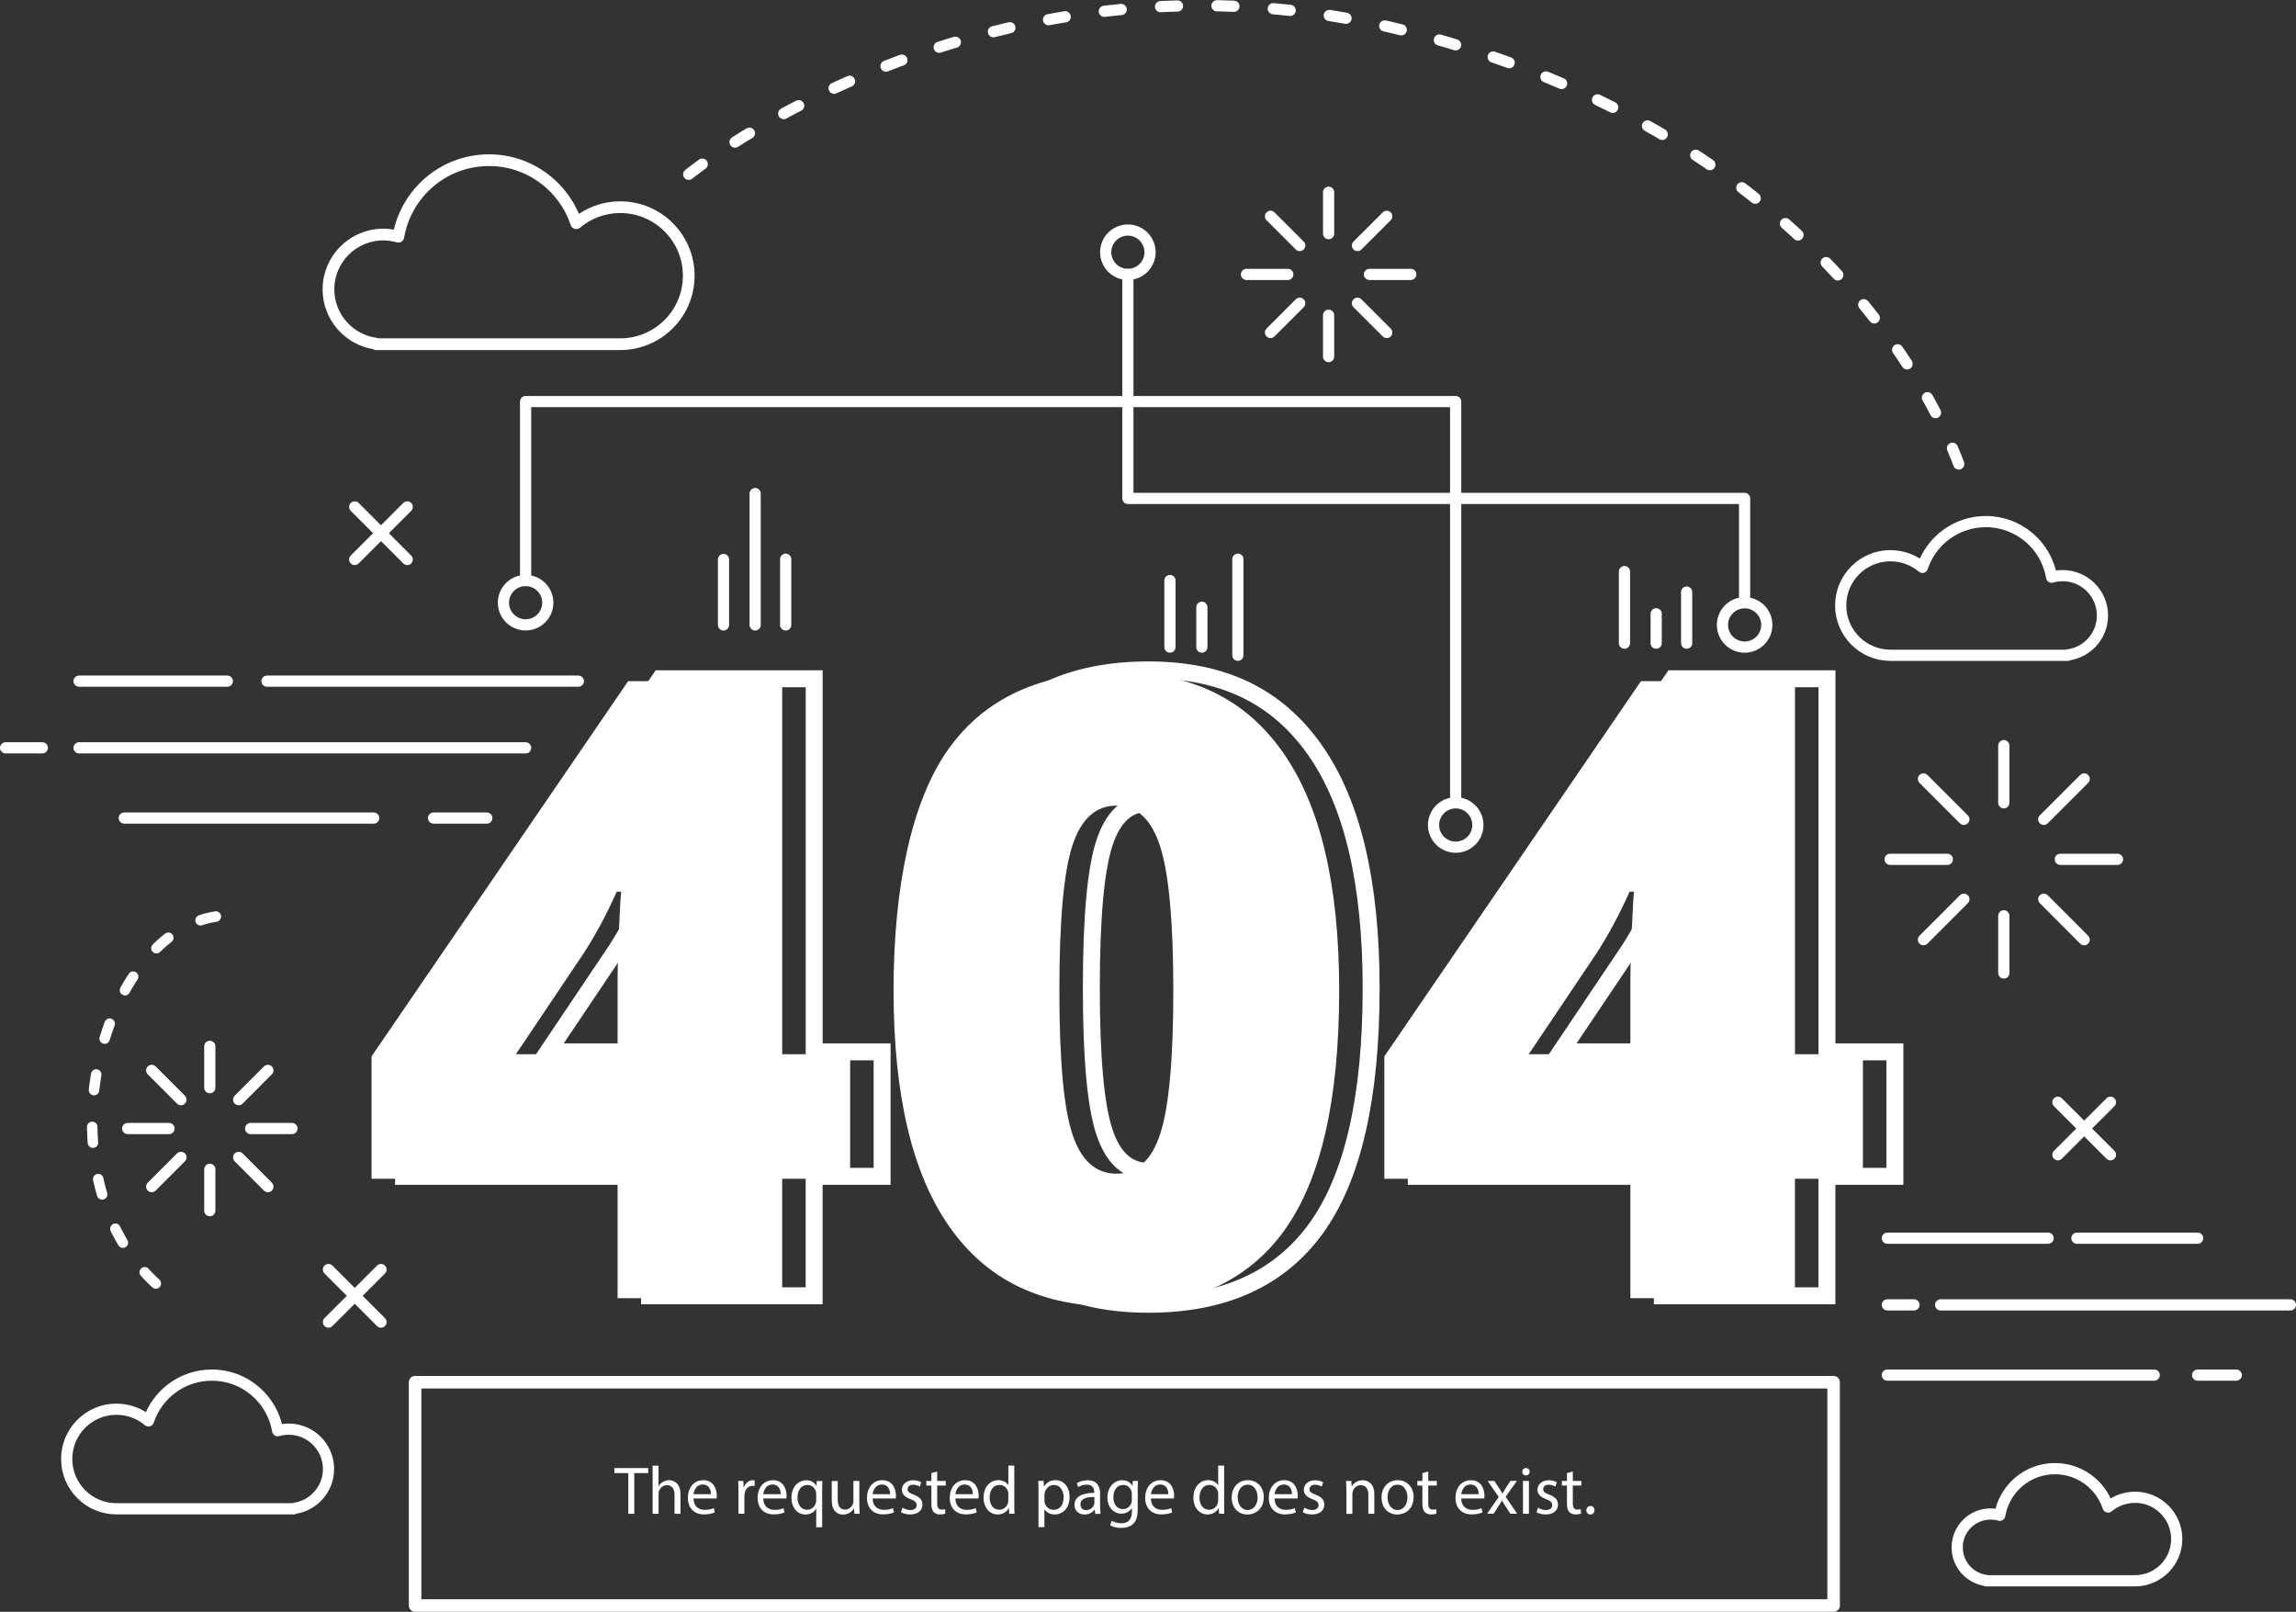 <svg xmlns="http://www.w3.org/2000/svg" id="OBJECTS_copia" data-name="OBJECTS copia" viewBox="32.85 61.26 443.11 311.03">
  <rect x="32.85" y="61.26" width="443.11" height="311.03" fill="#333333" stroke="none"/>
  <defs>
    <style>
      .cls-1 {
        fill: #fff;
      }

      .cls-2 {
        stroke-dasharray: 0 0 3.05 7.11;
        stroke-width: 2.02px;
      }

      .cls-2, .cls-3, .cls-4, .cls-5, .cls-6, .cls-7 {
        fill: none;
        stroke: #fff;
      }

      .cls-2, .cls-3, .cls-4, .cls-5, .cls-7 {
        stroke-linecap: round;
        stroke-linejoin: round;
      }

      .cls-3 {
        stroke-width: 2.26px;
      }

      .cls-4 {
        stroke-dasharray: 0 0 3.27 7.62;
      }

      .cls-4, .cls-7 {
        stroke-width: 2.16px;
      }

      .cls-5 {
        stroke-width: 2.42px;
      }

      .cls-6 {
        stroke-miterlimit: 10;
        stroke-width: 3.27px;
      }
    </style>
  </defs>
  <g>
    <path class="cls-1" d="M196.91,288.72h-13.11v23.05h-31.76v-23.05h-47.48v-23.62l49.52-72.4h29.73v71.99h13.11v24.03Zm-44.87-24.03v-13.85c0-2.61,.09-6.12,.28-10.55,.19-4.42,.34-6.75,.45-6.96h-.9c-1.85,4.18-3.94,8.09-6.27,11.73l-13.19,19.63h19.63Z"/>
    <path class="cls-1" d="M291.3,252.4c0,21.07-3.53,36.5-10.59,46.3-7.06,9.8-17.86,14.7-32.41,14.7s-24.95-5.12-32.17-15.35c-7.22-10.23-10.83-25.45-10.83-45.65s3.53-36.7,10.59-46.59c7.06-9.88,17.86-14.82,32.41-14.82s24.88,5.14,32.13,15.43c7.25,10.29,10.87,25.61,10.87,45.97Zm-54,0c0,13.47,.84,22.72,2.53,27.77,1.68,5.05,4.51,7.57,8.47,7.57s6.85-2.61,8.51-7.82c1.66-5.21,2.48-14.39,2.48-27.53s-.84-22.44-2.52-27.73c-1.68-5.29-4.51-7.94-8.47-7.94s-6.79,2.55-8.47,7.66c-1.68,5.1-2.53,14.44-2.53,28.02Z"/>
    <path class="cls-1" d="M392.37,288.72h-13.11v23.05h-31.76v-23.05h-47.48v-23.62l49.52-72.4h29.73v71.99h13.11v24.03Zm-44.87-24.03v-13.85c0-2.61,.09-6.12,.29-10.55,.19-4.42,.34-6.75,.45-6.96h-.9c-1.85,4.18-3.94,8.09-6.27,11.73l-13.19,19.63h19.63Z"/>
  </g>
  <g>
    <line class="cls-7" x1="56.83" y1="219.12" x2="104.97" y2="219.12"/>
    <line class="cls-7" x1="116.52" y1="219.12" x2="126.8" y2="219.12"/>
    <line class="cls-7" x1="48.11" y1="205.57" x2="134.29" y2="205.57"/>
    <line class="cls-7" x1="41.02" y1="205.57" x2="33.93" y2="205.57"/>
    <line class="cls-7" x1="48.11" y1="192.7" x2="76.72" y2="192.7"/>
    <line class="cls-7" x1="84.38" y1="192.7" x2="144.47" y2="192.7"/>
  </g>
  <g>
    <line class="cls-7" x1="397.09" y1="326.61" x2="448.6" y2="326.61"/>
    <line class="cls-7" x1="456.98" y1="326.61" x2="464.43" y2="326.61"/>
    <line class="cls-7" x1="407.38" y1="313.06" x2="474.88" y2="313.06"/>
    <line class="cls-7" x1="402.23" y1="313.06" x2="397.09" y2="313.06"/>
    <line class="cls-7" x1="397.09" y1="300.19" x2="428.12" y2="300.19"/>
    <line class="cls-7" x1="433.68" y1="300.19" x2="456.98" y2="300.19"/>
  </g>
  <g>
    <path class="cls-6" d="M203.08,288.26h-13.11v23.05h-31.76v-23.05h-47.48v-23.62l49.52-72.4h29.73v71.99h13.11v24.03Zm-44.87-24.03v-13.85c0-2.61,.09-6.12,.28-10.55,.19-4.42,.34-6.75,.45-6.96h-.9c-1.85,4.18-3.94,8.09-6.27,11.73l-13.19,19.63h19.63Z"/>
    <path class="cls-6" d="M297.47,251.94c0,21.07-3.53,36.5-10.59,46.3-7.06,9.8-17.86,14.7-32.41,14.7s-24.95-5.12-32.17-15.35c-7.22-10.23-10.83-25.45-10.83-45.65s3.53-36.7,10.59-46.59c7.06-9.88,17.86-14.82,32.41-14.82s24.88,5.14,32.13,15.43c7.25,10.29,10.87,25.61,10.87,45.97Zm-54,0c0,13.47,.84,22.72,2.53,27.77,1.68,5.05,4.51,7.57,8.47,7.57s6.85-2.61,8.51-7.82c1.66-5.21,2.48-14.39,2.48-27.53s-.84-22.44-2.52-27.73c-1.68-5.29-4.51-7.94-8.47-7.94s-6.79,2.55-8.47,7.65c-1.68,5.1-2.53,14.44-2.53,28.02Z"/>
    <path class="cls-6" d="M398.54,288.26h-13.11v23.05h-31.76v-23.05h-47.48v-23.62l49.52-72.4h29.73v71.99h13.11v24.03Zm-44.87-24.03v-13.85c0-2.61,.09-6.12,.29-10.55,.19-4.42,.34-6.75,.45-6.96h-.9c-1.85,4.18-3.94,8.09-6.27,11.73l-13.19,19.63h19.63Z"/>
  </g>
  <g>
    <line class="cls-7" x1="419.57" y1="216.18" x2="419.57" y2="205.14"/>
    <line class="cls-7" x1="411.86" y1="219.37" x2="404.06" y2="211.57"/>
    <line class="cls-7" x1="408.67" y1="227.08" x2="397.63" y2="227.08"/>
    <line class="cls-7" x1="411.86" y1="234.78" x2="404.06" y2="242.59"/>
    <line class="cls-7" x1="419.57" y1="237.98" x2="419.57" y2="249.02"/>
    <line class="cls-7" x1="427.28" y1="234.78" x2="435.08" y2="242.59"/>
    <line class="cls-7" x1="430.47" y1="227.08" x2="441.51" y2="227.08"/>
    <line class="cls-7" x1="427.28" y1="219.37" x2="435.08" y2="211.57"/>
  </g>
  <g>
    <line class="cls-7" x1="73.34" y1="271.15" x2="73.34" y2="263.17"/>
    <line class="cls-7" x1="67.77" y1="273.46" x2="62.13" y2="267.81"/>
    <line class="cls-7" x1="65.47" y1="279.03" x2="57.49" y2="279.03"/>
    <line class="cls-7" x1="67.77" y1="284.6" x2="62.13" y2="290.24"/>
    <line class="cls-7" x1="73.34" y1="286.9" x2="73.34" y2="294.88"/>
    <line class="cls-7" x1="78.91" y1="284.6" x2="84.55" y2="290.24"/>
    <line class="cls-7" x1="81.22" y1="279.03" x2="89.2" y2="279.03"/>
    <line class="cls-7" x1="78.91" y1="273.46" x2="84.55" y2="267.81"/>
  </g>
  <g>
    <line class="cls-7" x1="289.26" y1="106.34" x2="289.26" y2="98.36"/>
    <line class="cls-7" x1="283.69" y1="108.64" x2="278.05" y2="103"/>
    <line class="cls-7" x1="281.39" y1="114.21" x2="273.41" y2="114.21"/>
    <line class="cls-7" x1="283.69" y1="119.78" x2="278.05" y2="125.42"/>
    <line class="cls-7" x1="289.26" y1="122.09" x2="289.26" y2="130.07"/>
    <line class="cls-7" x1="294.83" y1="119.78" x2="300.48" y2="125.42"/>
    <line class="cls-7" x1="297.14" y1="114.21" x2="305.12" y2="114.21"/>
    <line class="cls-7" x1="294.83" y1="108.64" x2="300.48" y2="103"/>
  </g>
  <rect class="cls-5" x="112.96" y="327.98" width="273.76" height="43.1"/>
  <g>
    <path class="cls-1" d="M154.1,345.52h-2.68v-.97h6.53v.97h-2.69v7.85h-1.15v-7.85Z"/>
    <path class="cls-1" d="M158.79,344.08h1.15v3.95h.03c.18-.33,.47-.62,.82-.81,.34-.2,.75-.33,1.18-.33,.85,0,2.21,.52,2.21,2.71v3.77h-1.15v-3.64c0-1.02-.38-1.88-1.46-1.88-.75,0-1.33,.52-1.54,1.15-.06,.16-.08,.33-.08,.55v3.82h-1.15v-9.28Z"/>
    <path class="cls-1" d="M166.69,350.41c.03,1.56,1.02,2.2,2.17,2.2,.82,0,1.32-.14,1.75-.33l.2,.82c-.41,.18-1.1,.39-2.1,.39-1.95,0-3.11-1.28-3.11-3.19s1.12-3.41,2.97-3.41c2.07,0,2.62,1.82,2.62,2.98,0,.24-.03,.42-.04,.54h-4.45Zm3.37-.82c.01-.73-.3-1.87-1.6-1.87-1.16,0-1.67,1.07-1.77,1.87h3.36Z"/>
    <path class="cls-1" d="M175.36,349.01c0-.75-.01-1.39-.05-1.97h1.01l.04,1.24h.05c.29-.85,.98-1.39,1.75-1.39,.13,0,.22,.01,.33,.04v1.08c-.12-.03-.24-.04-.39-.04-.81,0-1.39,.61-1.54,1.48-.03,.16-.05,.34-.05,.54v3.37h-1.14v-4.35Z"/>
    <path class="cls-1" d="M180.15,350.41c.03,1.56,1.02,2.2,2.17,2.2,.82,0,1.32-.14,1.75-.33l.2,.82c-.41,.18-1.1,.39-2.1,.39-1.95,0-3.11-1.28-3.11-3.19s1.12-3.41,2.97-3.41c2.07,0,2.62,1.82,2.62,2.98,0,.24-.03,.42-.04,.54h-4.45Zm3.37-.82c.01-.73-.3-1.87-1.6-1.87-1.16,0-1.67,1.07-1.77,1.87h3.36Z"/>
    <path class="cls-1" d="M190.37,352.39h-.03c-.34,.63-1.05,1.12-2.07,1.12-1.48,0-2.68-1.28-2.68-3.2,0-2.37,1.53-3.41,2.86-3.41,.98,0,1.63,.48,1.95,1.1h.03l.04-.95h1.09c-.03,.54-.04,1.08-.04,1.74v7.18h-1.15v-3.57Zm0-2.79c0-.16-.01-.34-.05-.48-.17-.71-.78-1.31-1.65-1.31-1.19,0-1.91,1.01-1.91,2.43,0,1.25,.6,2.35,1.87,2.35,.75,0,1.39-.46,1.65-1.26,.05-.16,.09-.38,.09-.55v-1.19Z"/>
    <path class="cls-1" d="M198.71,351.64c0,.65,.01,1.23,.05,1.73h-1.02l-.07-1.03h-.03c-.3,.51-.97,1.18-2.09,1.18-.99,0-2.18-.55-2.18-2.77v-3.7h1.15v3.5c0,1.2,.37,2.01,1.41,2.01,.77,0,1.31-.54,1.52-1.05,.07-.17,.1-.38,.1-.59v-3.88h1.15v4.6Z"/>
    <path class="cls-1" d="M201.26,350.41c.03,1.56,1.02,2.2,2.17,2.2,.82,0,1.32-.14,1.75-.33l.2,.82c-.41,.18-1.1,.39-2.1,.39-1.95,0-3.11-1.28-3.11-3.19s1.12-3.41,2.97-3.41c2.07,0,2.62,1.82,2.62,2.98,0,.24-.03,.42-.04,.54h-4.45Zm3.37-.82c.01-.73-.3-1.87-1.6-1.87-1.16,0-1.67,1.07-1.77,1.87h3.36Z"/>
    <path class="cls-1" d="M207.01,352.19c.34,.22,.94,.46,1.52,.46,.84,0,1.23-.42,1.23-.94s-.33-.85-1.18-1.16c-1.14-.41-1.67-1.03-1.67-1.79,0-1.02,.82-1.86,2.18-1.86,.64,0,1.2,.18,1.56,.39l-.29,.84c-.25-.16-.71-.37-1.29-.37-.68,0-1.06,.39-1.06,.86,0,.52,.38,.76,1.2,1.07,1.1,.42,1.66,.97,1.66,1.91,0,1.11-.86,1.9-2.37,1.9-.69,0-1.33-.17-1.78-.43l.29-.88Z"/>
    <path class="cls-1" d="M213.72,345.22v1.82h1.65v.88h-1.65v3.41c0,.79,.22,1.23,.86,1.23,.3,0,.52-.04,.67-.08l.05,.86c-.22,.09-.58,.16-1.02,.16-.54,0-.97-.17-1.24-.48-.33-.34-.44-.9-.44-1.65v-3.45h-.98v-.88h.98v-1.52l1.12-.3Z"/>
    <path class="cls-1" d="M217.23,350.41c.03,1.56,1.02,2.2,2.17,2.2,.82,0,1.32-.14,1.75-.33l.2,.82c-.41,.18-1.1,.39-2.1,.39-1.95,0-3.11-1.28-3.11-3.19s1.12-3.41,2.97-3.41c2.07,0,2.62,1.82,2.62,2.98,0,.24-.03,.42-.04,.54h-4.45Zm3.37-.82c.01-.73-.3-1.87-1.6-1.87-1.16,0-1.67,1.07-1.77,1.87h3.36Z"/>
    <path class="cls-1" d="M228.6,344.08v7.65c0,.56,.01,1.2,.05,1.63h-1.03l-.05-1.1h-.03c-.35,.71-1.12,1.24-2.16,1.24-1.53,0-2.71-1.29-2.71-3.22-.01-2.11,1.29-3.4,2.84-3.4,.97,0,1.62,.46,1.91,.97h.03v-3.78h1.15Zm-1.15,5.53c0-.14-.01-.34-.05-.48-.17-.73-.8-1.33-1.66-1.33-1.19,0-1.9,1.05-1.9,2.45,0,1.28,.63,2.34,1.87,2.34,.77,0,1.48-.51,1.69-1.37,.04-.16,.05-.31,.05-.5v-1.1Z"/>
    <path class="cls-1" d="M233.28,349.1c0-.81-.03-1.46-.05-2.07h1.03l.05,1.08h.03c.47-.77,1.22-1.23,2.25-1.23,1.53,0,2.68,1.29,2.68,3.22,0,2.28-1.39,3.4-2.88,3.4-.84,0-1.57-.37-1.95-.99h-.03v3.44h-1.14v-6.85Zm1.14,1.69c0,.17,.03,.33,.05,.47,.21,.8,.9,1.35,1.73,1.35,1.22,0,1.92-.99,1.92-2.45,0-1.27-.67-2.35-1.88-2.35-.78,0-1.52,.56-1.74,1.43-.04,.14-.08,.31-.08,.47v1.08Z"/>
    <path class="cls-1" d="M244.22,353.37l-.09-.8h-.04c-.35,.5-1.03,.94-1.94,.94-1.28,0-1.94-.9-1.94-1.82,0-1.53,1.36-2.37,3.81-2.35v-.13c0-.52-.14-1.46-1.44-1.46-.59,0-1.2,.18-1.65,.47l-.26-.76c.52-.34,1.28-.56,2.08-.56,1.94,0,2.41,1.32,2.41,2.59v2.37c0,.55,.03,1.08,.1,1.52h-1.05Zm-.17-3.23c-1.26-.03-2.68,.2-2.68,1.42,0,.75,.5,1.1,1.09,1.1,.82,0,1.35-.52,1.53-1.06,.04-.12,.07-.25,.07-.37v-1.1Z"/>
    <path class="cls-1" d="M252.47,347.04c-.03,.46-.05,.97-.05,1.74v3.67c0,1.45-.29,2.34-.9,2.89-.61,.58-1.5,.76-2.3,.76s-1.6-.18-2.11-.52l.29-.88c.42,.26,1.07,.5,1.86,.5,1.18,0,2.04-.62,2.04-2.21v-.71h-.03c-.35,.59-1.03,1.06-2.01,1.06-1.57,0-2.69-1.33-2.69-3.09,0-2.14,1.4-3.36,2.85-3.36,1.1,0,1.7,.58,1.97,1.1h.03l.05-.95h1.01Zm-1.19,2.5c0-.2-.01-.37-.07-.52-.21-.67-.77-1.22-1.61-1.22-1.1,0-1.88,.93-1.88,2.39,0,1.24,.63,2.28,1.87,2.28,.71,0,1.35-.44,1.6-1.18,.07-.2,.09-.42,.09-.61v-1.14Z"/>
    <path class="cls-1" d="M254.96,350.41c.03,1.56,1.02,2.2,2.17,2.2,.82,0,1.32-.14,1.75-.33l.2,.82c-.41,.18-1.1,.39-2.11,.39-1.95,0-3.11-1.28-3.11-3.19s1.12-3.41,2.97-3.41c2.07,0,2.62,1.82,2.62,2.98,0,.24-.03,.42-.04,.54h-4.45Zm3.37-.82c.01-.73-.3-1.87-1.59-1.87-1.16,0-1.67,1.07-1.77,1.87h3.36Z"/>
    <path class="cls-1" d="M269.1,344.08v7.65c0,.56,.01,1.2,.05,1.63h-1.03l-.05-1.1h-.03c-.35,.71-1.12,1.24-2.16,1.24-1.53,0-2.71-1.29-2.71-3.22-.01-2.11,1.29-3.4,2.84-3.4,.97,0,1.62,.46,1.91,.97h.03v-3.78h1.15Zm-1.15,5.53c0-.14-.01-.34-.05-.48-.17-.73-.8-1.33-1.66-1.33-1.19,0-1.9,1.05-1.9,2.45,0,1.28,.63,2.34,1.87,2.34,.77,0,1.48-.51,1.69-1.37,.04-.16,.05-.31,.05-.5v-1.1Z"/>
    <path class="cls-1" d="M276.74,350.15c0,2.34-1.62,3.36-3.15,3.36-1.71,0-3.03-1.25-3.03-3.26,0-2.12,1.39-3.36,3.14-3.36s3.05,1.32,3.05,3.26Zm-5.02,.07c0,1.39,.8,2.43,1.92,2.43s1.92-1.03,1.92-2.46c0-1.07-.54-2.43-1.9-2.43s-1.95,1.26-1.95,2.46Z"/>
    <path class="cls-1" d="M278.82,350.41c.03,1.56,1.02,2.2,2.17,2.2,.82,0,1.32-.14,1.75-.33l.2,.82c-.41,.18-1.1,.39-2.11,.39-1.95,0-3.11-1.28-3.11-3.19s1.12-3.41,2.97-3.41c2.07,0,2.62,1.82,2.62,2.98,0,.24-.03,.42-.04,.54h-4.45Zm3.37-.82c.01-.73-.3-1.87-1.59-1.87-1.16,0-1.67,1.07-1.77,1.87h3.36Z"/>
    <path class="cls-1" d="M284.57,352.19c.34,.22,.94,.46,1.52,.46,.84,0,1.23-.42,1.23-.94s-.33-.85-1.18-1.16c-1.14-.41-1.67-1.03-1.67-1.79,0-1.02,.82-1.86,2.18-1.86,.64,0,1.2,.18,1.56,.39l-.29,.84c-.25-.16-.71-.37-1.29-.37-.68,0-1.06,.39-1.06,.86,0,.52,.38,.76,1.2,1.07,1.1,.42,1.66,.97,1.66,1.91,0,1.11-.86,1.9-2.37,1.9-.69,0-1.33-.17-1.78-.43l.29-.88Z"/>
    <path class="cls-1" d="M292.68,348.75c0-.65-.01-1.19-.05-1.71h1.02l.07,1.05h.03c.31-.6,1.05-1.19,2.09-1.19,.88,0,2.24,.52,2.24,2.69v3.78h-1.15v-3.65c0-1.02-.38-1.87-1.46-1.87-.76,0-1.35,.54-1.54,1.18-.05,.14-.08,.34-.08,.54v3.81h-1.15v-4.62Z"/>
    <path class="cls-1" d="M305.66,350.15c0,2.34-1.62,3.36-3.15,3.36-1.71,0-3.03-1.25-3.03-3.26,0-2.12,1.39-3.36,3.14-3.36s3.05,1.32,3.05,3.26Zm-5.02,.07c0,1.39,.8,2.43,1.92,2.43s1.92-1.03,1.92-2.46c0-1.07-.54-2.43-1.9-2.43s-1.95,1.26-1.95,2.46Z"/>
    <path class="cls-1" d="M308.49,345.22v1.82h1.65v.88h-1.65v3.41c0,.79,.22,1.23,.86,1.23,.3,0,.52-.04,.67-.08l.05,.86c-.22,.09-.58,.16-1.02,.16-.54,0-.97-.17-1.24-.48-.33-.34-.45-.9-.45-1.65v-3.45h-.98v-.88h.98v-1.52l1.12-.3Z"/>
    <path class="cls-1" d="M314.85,350.41c.03,1.56,1.02,2.2,2.17,2.2,.82,0,1.32-.14,1.75-.33l.2,.82c-.41,.18-1.1,.39-2.11,.39-1.95,0-3.11-1.28-3.11-3.19s1.12-3.41,2.97-3.41c2.07,0,2.62,1.82,2.62,2.98,0,.24-.03,.42-.04,.54h-4.45Zm3.37-.82c.01-.73-.3-1.87-1.59-1.87-1.16,0-1.67,1.07-1.77,1.87h3.36Z"/>
    <path class="cls-1" d="M321.25,347.04l.9,1.36c.24,.35,.43,.68,.64,1.03h.04c.21-.38,.42-.71,.63-1.05l.89-1.35h1.24l-2.16,3.06,2.22,3.27h-1.31l-.93-1.43c-.25-.37-.46-.72-.68-1.1h-.03c-.21,.38-.43,.72-.67,1.1l-.92,1.43h-1.27l2.25-3.23-2.14-3.1h1.28Z"/>
    <path class="cls-1" d="M328.05,345.26c.01,.39-.27,.71-.73,.71-.41,0-.69-.31-.69-.71s.3-.72,.72-.72,.71,.31,.71,.72Zm-1.28,8.11v-6.33h1.15v6.33h-1.15Z"/>
    <path class="cls-1" d="M329.67,352.19c.34,.22,.94,.46,1.52,.46,.84,0,1.23-.42,1.23-.94s-.33-.85-1.18-1.16c-1.14-.41-1.67-1.03-1.67-1.79,0-1.02,.82-1.86,2.18-1.86,.64,0,1.2,.18,1.56,.39l-.29,.84c-.25-.16-.71-.37-1.29-.37-.68,0-1.06,.39-1.06,.86,0,.52,.38,.76,1.2,1.07,1.1,.42,1.66,.97,1.66,1.91,0,1.11-.86,1.9-2.37,1.9-.69,0-1.33-.17-1.78-.43l.29-.88Z"/>
    <path class="cls-1" d="M336.39,345.22v1.82h1.65v.88h-1.65v3.41c0,.79,.22,1.23,.86,1.23,.3,0,.52-.04,.67-.08l.05,.86c-.22,.09-.58,.16-1.02,.16-.54,0-.97-.17-1.24-.48-.33-.34-.45-.9-.45-1.65v-3.45h-.98v-.88h.98v-1.52l1.12-.3Z"/>
    <path class="cls-1" d="M339.01,352.69c0-.48,.33-.82,.79-.82s.77,.34,.77,.82-.3,.82-.79,.82c-.46,0-.77-.35-.77-.82Z"/>
  </g>
  <polyline class="cls-7" points="134.29 173.28 134.29 138.75 313.78 138.75 313.78 215.47"/>
  <polyline class="cls-7" points="250.52 114.21 250.52 157.44 369.54 157.44 369.54 177.11"/>
  <path class="cls-7" d="M138.57,177.56c0,2.37-1.92,4.28-4.28,4.28s-4.28-1.92-4.28-4.28,1.92-4.28,4.28-4.28,4.28,1.92,4.28,4.28Z"/>
  <circle class="cls-7" cx="250.52" cy="109.93" r="4.28"/>
  <path class="cls-7" d="M373.83,181.85c0,2.37-1.92,4.28-4.28,4.28s-4.28-1.92-4.28-4.28,1.92-4.28,4.28-4.28,4.28,1.92,4.28,4.28Z"/>
  <path class="cls-7" d="M318.07,220.46c0,2.37-1.92,4.28-4.28,4.28s-4.28-1.92-4.28-4.28,1.92-4.28,4.28-4.28,4.28,1.92,4.28,4.28Z"/>
  <g>
    <line class="cls-7" x1="106.38" y1="306.24" x2="96.24" y2="316.38"/>
    <line class="cls-7" x1="96.24" y1="306.24" x2="106.38" y2="316.38"/>
  </g>
  <g>
    <line class="cls-7" x1="111.44" y1="159.08" x2="101.31" y2="169.22"/>
    <line class="cls-7" x1="101.31" y1="159.08" x2="111.44" y2="169.22"/>
  </g>
  <g>
    <line class="cls-7" x1="440.15" y1="273.96" x2="430.01" y2="284.09"/>
    <line class="cls-7" x1="430.01" y1="273.96" x2="440.15" y2="284.09"/>
  </g>
  <path class="cls-3" d="M152.55,101.24c-3.23,0-6.19,1.16-8.49,3.09-2.35-7.06-8.99-12.16-16.84-12.16-8.79,0-16.06,6.39-17.49,14.77-.93-.27-1.9-.42-2.91-.42-5.84,0-10.58,4.74-10.58,10.58,0,5.37,4.01,9.8,9.2,10.48v.1h47.11c7.3,0,13.22-5.92,13.22-13.22s-5.92-13.22-13.22-13.22Z"/>
  <path class="cls-7" d="M397.69,168.5c2.35,0,4.5,.84,6.17,2.24,1.7-5.13,6.53-8.83,12.24-8.83,6.38,0,11.67,4.64,12.7,10.73,.67-.19,1.38-.3,2.12-.3,4.24,0,7.69,3.44,7.69,7.69,0,3.9-2.91,7.12-6.69,7.61v.07h-34.22c-5.3,0-9.61-4.3-9.61-9.61s4.3-9.61,9.61-9.61Z"/>
  <path class="cls-7" d="M444.87,350.19c-1.97,0-3.77,.71-5.17,1.88-1.43-4.3-5.48-7.41-10.26-7.41-5.35,0-9.79,3.89-10.65,9-.56-.16-1.16-.25-1.77-.25-3.56,0-6.45,2.89-6.45,6.45,0,3.27,2.44,5.97,5.61,6.38v.06h28.7c4.45,0,8.06-3.61,8.06-8.06s-3.61-8.06-8.06-8.06Z"/>
  <path class="cls-7" d="M55.33,333.2c2.35,0,4.5,.84,6.17,2.24,1.7-5.13,6.53-8.83,12.24-8.83,6.38,0,11.67,4.64,12.7,10.73,.67-.19,1.38-.3,2.12-.3,4.24,0,7.69,3.44,7.69,7.69,0,3.9-2.91,7.12-6.69,7.61v.07H55.33c-5.3,0-9.61-4.3-9.61-9.61s4.3-9.61,9.61-9.61Z"/>
  <path class="cls-4" d="M165.77,94.9s60.44-49.28,142.56-26.58c86.26,23.85,103.53,85.36,103.53,85.36"/>
  <path class="cls-2" d="M74.51,238.12c-23.43,3.63-35.21,53.36-8.85,73.1"/>
  <line class="cls-7" x1="178.59" y1="181.85" x2="178.59" y2="156.5"/>
  <line class="cls-7" x1="172.48" y1="181.85" x2="172.48" y2="169.22"/>
  <line class="cls-7" x1="271.75" y1="187.71" x2="271.75" y2="169.17"/>
  <line class="cls-7" x1="264.8" y1="186.13" x2="264.8" y2="178.44"/>
  <line class="cls-7" x1="258.64" y1="186.13" x2="258.64" y2="173.28"/>
  <line class="cls-7" x1="184.48" y1="181.85" x2="184.48" y2="169.17"/>
  <line class="cls-7" x1="352.48" y1="185.37" x2="352.48" y2="179.7"/>
  <line class="cls-7" x1="346.36" y1="185.37" x2="346.36" y2="171.56"/>
  <line class="cls-7" x1="358.36" y1="185.37" x2="358.36" y2="175.51"/>
</svg>